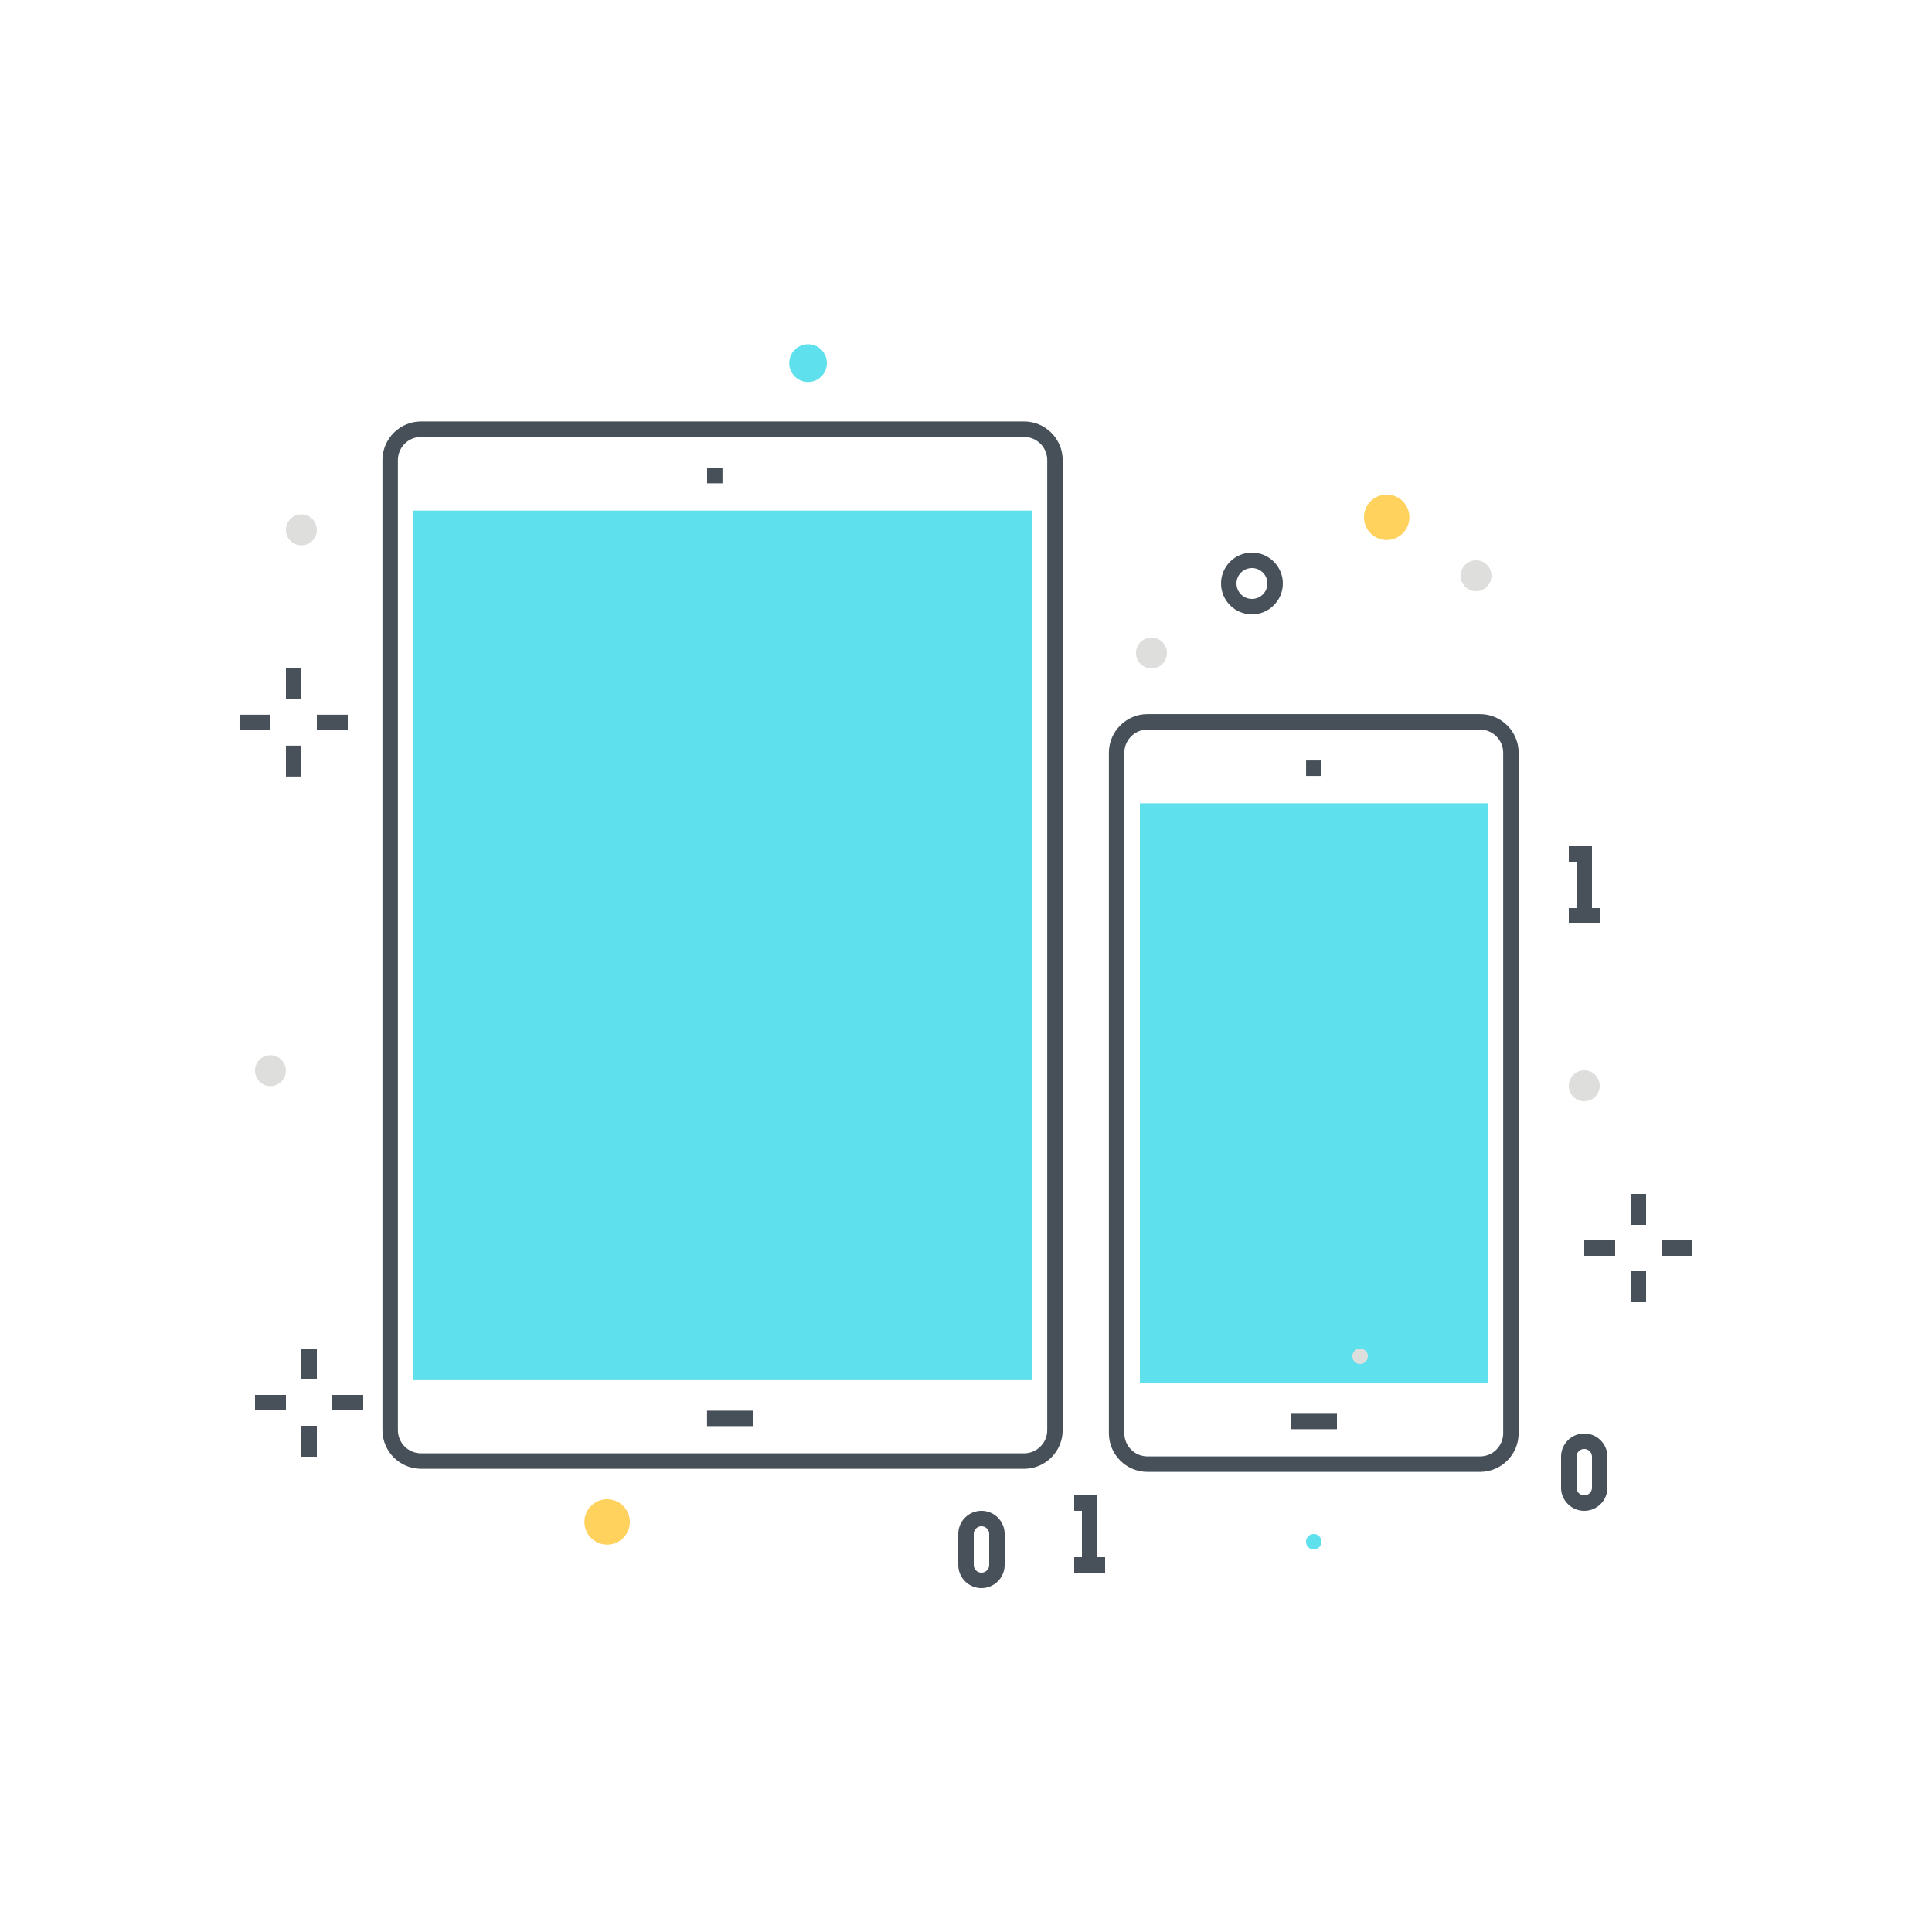 <?xml version="1.0" encoding="utf-8"?><svg xmlns="http://www.w3.org/2000/svg" width="250" height="250" viewBox="0 0 250 250"><g fill="none" fill-rule="evenodd"><path fill="#475059" d="M54.488 56.539c-1.654 0-3 1.346-3 3v125.523c0 1.654 1.346 3 3 3h78.022c1.655 0 3-1.346 3-3V59.539c0-1.654-1.345-3-3-3H54.488zm78.022 133.523H54.488c-2.757 0-5-2.244-5-5V59.539c0-2.757 2.243-5 5-5h78.022c2.757 0 5 2.243 5 5v125.523c0 2.756-2.243 5-5 5z"/><path fill="#475059" d="M91.489 184.539h6v-2h-6zM91.499 62.539h1.989v-2h-1.989z"/><path fill="#5FE0ED" d="M53.499 178.592h80V66.069h-80z"/><path fill="#475059" d="M148.488 94.408c-1.654 0-3 1.346-3 3v88.053c0 1.654 1.346 3 3 3h43.023c1.654 0 3-1.346 3-3V97.408c0-1.654-1.346-3-3-3h-43.023zm43.023 96.053h-43.023c-2.757 0-5-2.243-5-5V97.408c0-2.757 2.243-5 5-5h43.023c2.757 0 5 2.243 5 5v88.053c0 2.757-2.243 5-5 5z"/><path fill="#475059" d="M167 184.938h6v-2h-6zM169.005 100.408h1.989v-2h-1.989z"/><path fill="#5FE0ED" d="M147.499 178.992H192.5v-75.053h-45.001z"/><path fill="#48515A" d="M211 158.5h2v-4h-2zM211 168.5h2v-4h-2zM215 162.5h4v-2h-4zM205 162.5h4v-2h-4zM36.999 90.488h2v-4h-2zM36.999 100.488h2v-4h-2zM40.999 94.488h4v-2h-4zM30.999 94.488h4v-2h-4zM39 178.5h2v-4h-2zM39 188.5h2v-4h-2zM42.999 182.5h4v-2h-4zM33 182.5h4v-2h-4z"/><path fill="#FFD15D" d="M80.999 196.938a2.437 2.437 0 1 1-4.874 0 2.437 2.437 0 0 1 4.874 0"/><path fill="#FFD15D" d="M78.562 195a1.94 1.94 0 0 0-1.938 1.938 1.94 1.94 0 0 0 1.938 1.937 1.94 1.94 0 0 0 1.937-1.937A1.94 1.94 0 0 0 78.562 195zm0 4.875a2.94 2.94 0 0 1-2.938-2.937A2.94 2.94 0 0 1 78.562 194a2.94 2.94 0 0 1 2.937 2.938 2.94 2.94 0 0 1-2.937 2.937z"/><path fill="#5FE0ED" d="M107 46.938a2.438 2.438 0 1 1-4.875-.001 2.438 2.438 0 0 1 4.875.001"/><path fill="#FFD15D" d="M181.875 66.938a2.438 2.438 0 1 1-4.875-.001 2.438 2.438 0 0 1 4.875.001"/><path fill="#FFD15D" d="M179.437 65a1.94 1.94 0 0 0-1.937 1.937 1.94 1.94 0 0 0 1.937 1.938 1.94 1.94 0 0 0 1.938-1.938A1.94 1.94 0 0 0 179.437 65zm0 4.875a2.94 2.94 0 0 1-2.937-2.938A2.94 2.94 0 0 1 179.437 64a2.94 2.94 0 0 1 2.938 2.937 2.94 2.94 0 0 1-2.938 2.938z"/><path fill="#5FE0ED" d="M171 199.5a1 1 0 1 1-2 0 1 1 0 0 1 2 0"/><path fill="#DEDEDD" d="M40.999 68.5a2 2 0 1 1-3.998.002 2 2 0 0 1 3.998-.002M151 84.5a2 2 0 1 1-4 0 2 2 0 0 1 4 0m42-10a2 2 0 1 1-4 0 2 2 0 0 1 4 0m14 66a2 2 0 1 1-4 0 2 2 0 0 1 4 0m-30 35a1 1 0 1 1-2 0 1 1 0 0 1 2 0m-140.007-37a2 2 0 1 1-3.999.001 2 2 0 0 1 3.999-.001"/><path fill="#48515A" d="M162 73.5c-1.104 0-2 .897-2 2 0 1.102.896 2 2 2 1.103 0 2-.898 2-2 0-1.103-.897-2-2-2zm0 6c-2.206 0-4-1.794-4-4s1.794-4 4-4c2.205 0 4 1.794 4 4s-1.795 4-4 4zM206 118.501h-2V111.5h-1v-2h3v9.001"/><path fill="#48515A" d="M203 119.501h4v-2h-4zM142 202.499h-2v-7.001h-1v-2h3v9.001"/><path fill="#48515A" d="M139 203.499h4v-2h-4zM205 187.499a1 1 0 0 0-1 1v4.001a1 1 0 0 0 2 0v-4.001c0-.552-.449-1-1-1zm0 8.001c-1.655 0-3-1.346-3-3v-4.001c0-1.654 1.345-3 3-3 1.654 0 3 1.346 3 3v4.001c0 1.654-1.346 3-3 3zm-78 1.999a1 1 0 0 0-1 1v4.001a1 1 0 0 0 2 0v-4.001c0-.552-.449-1-1-1zm0 8.001c-1.655 0-3-1.346-3-3v-4.001c0-1.654 1.345-3 3-3 1.654 0 3 1.346 3 3v4.001c0 1.654-1.346 3-3 3z"/></g></svg>